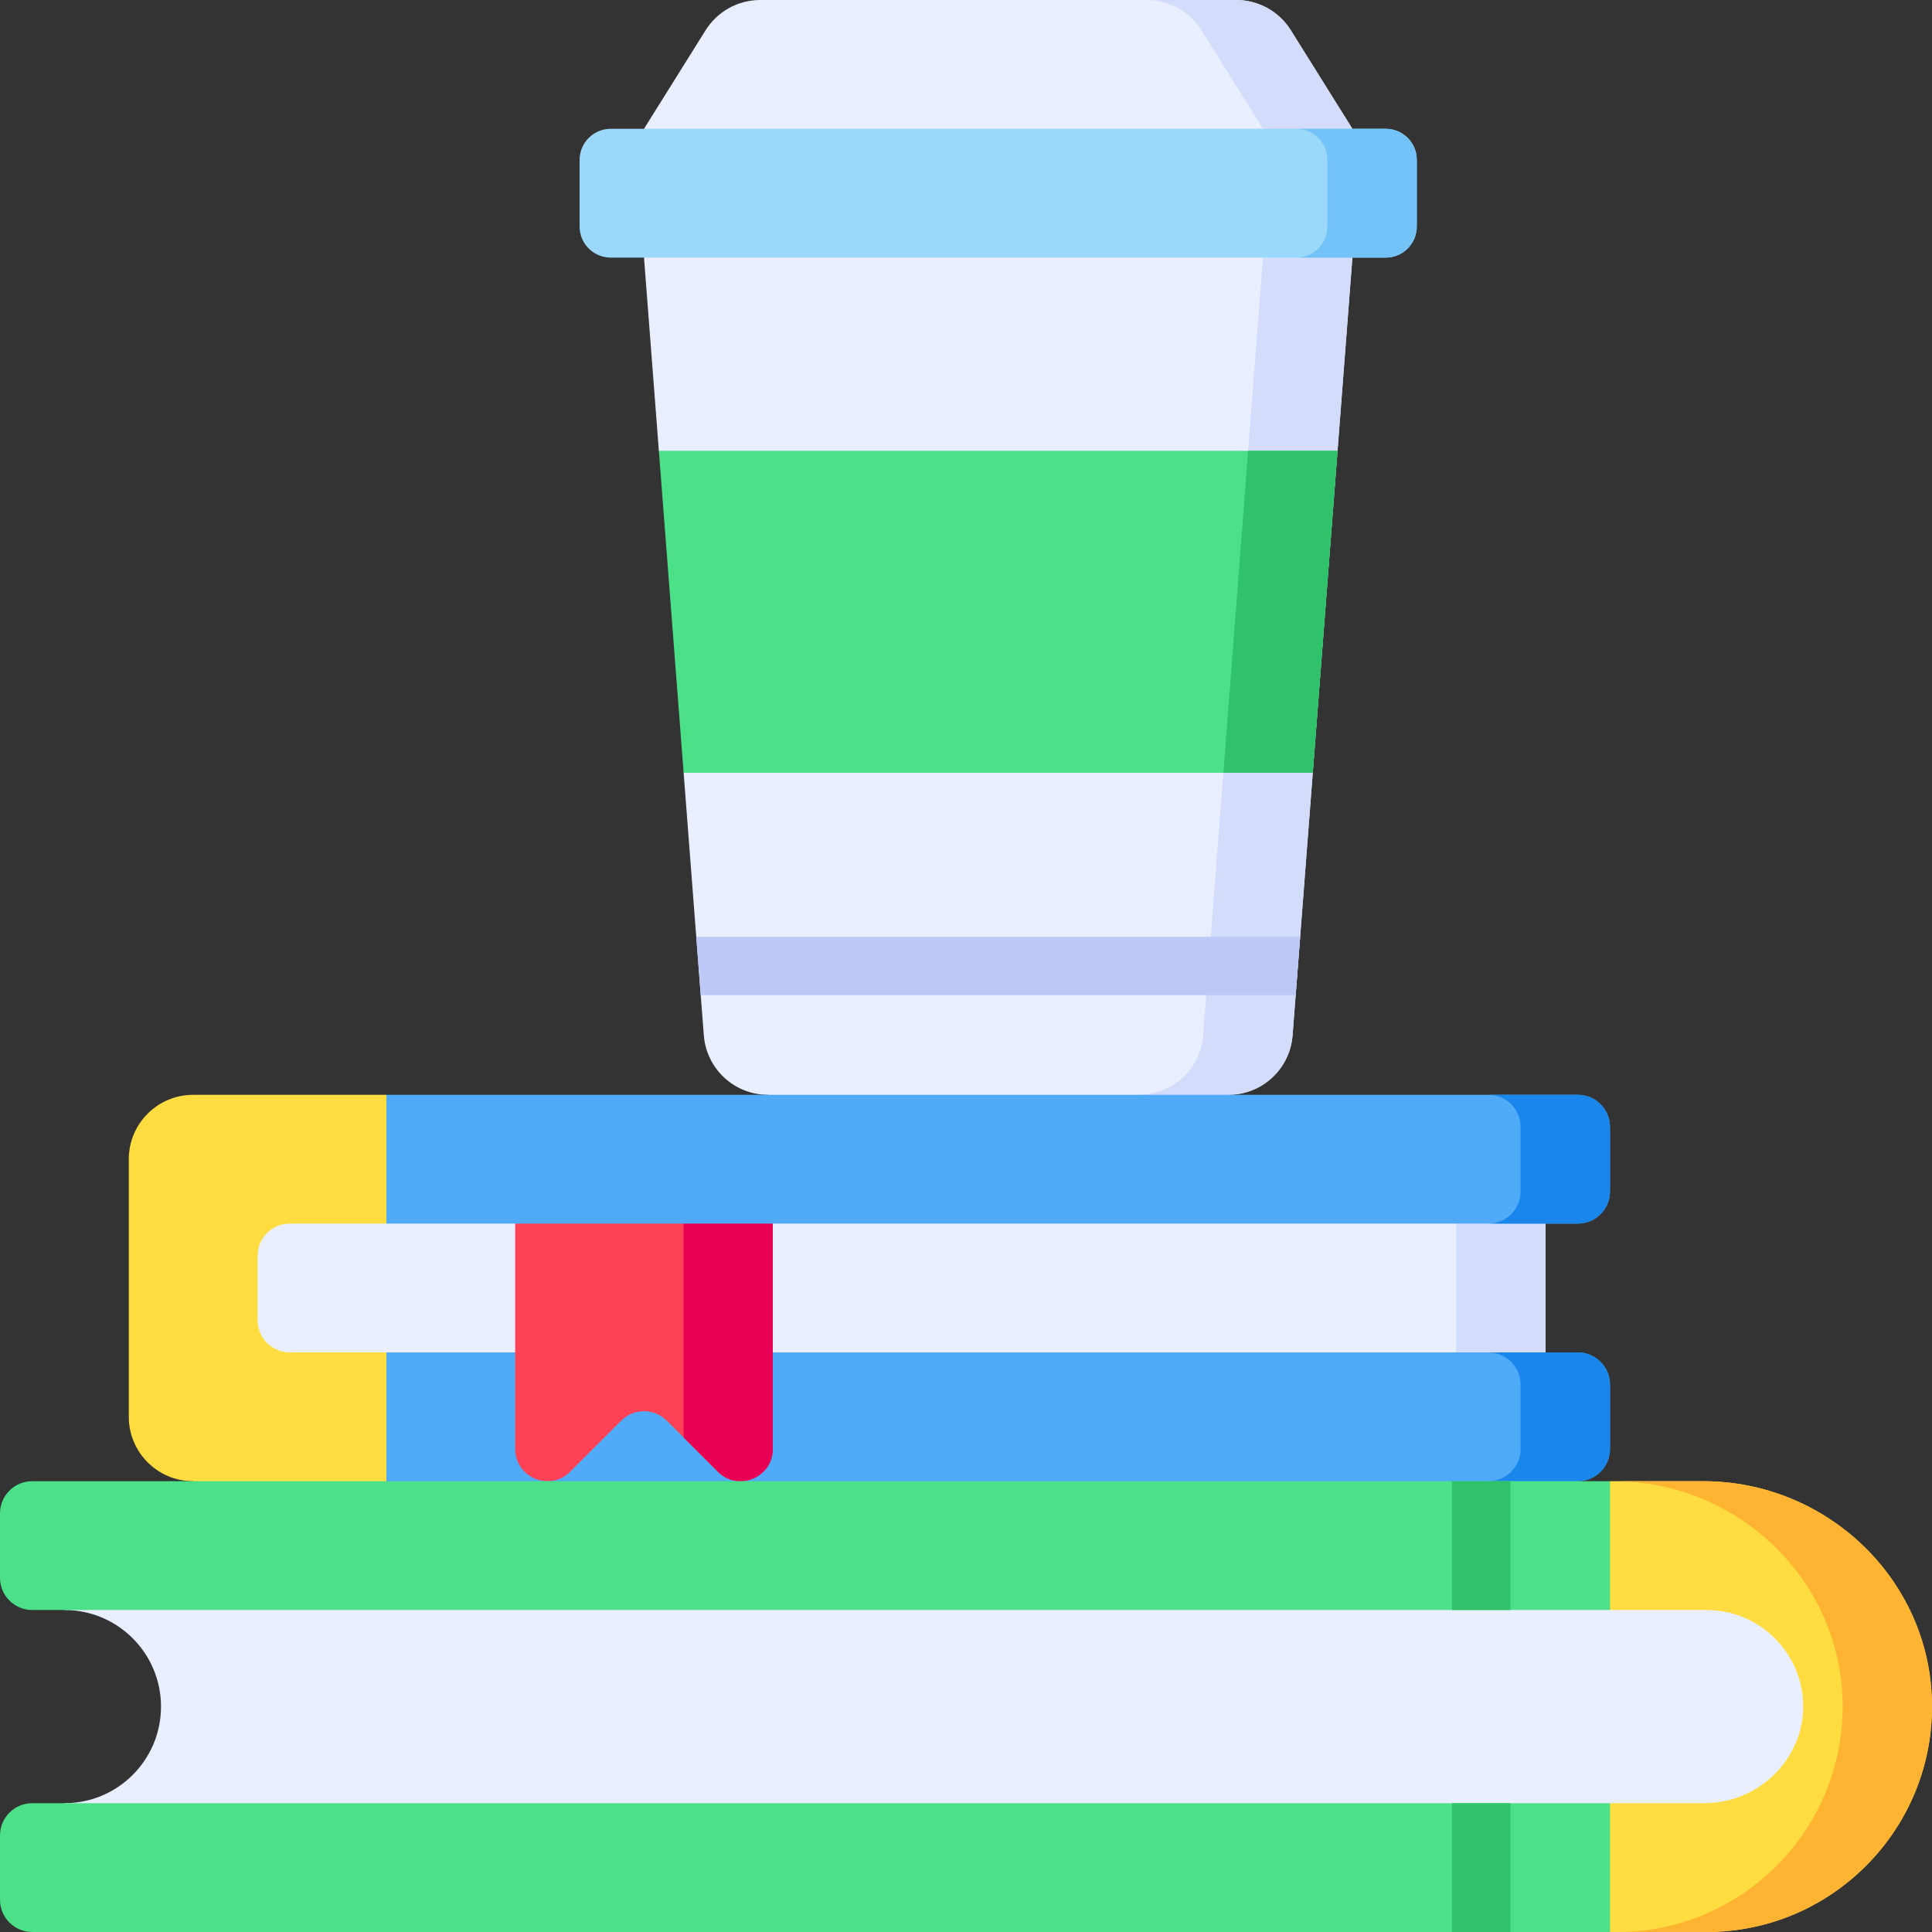 <svg id="Capa_1" enable-background="new 0 0 512 512" height="512" viewBox="0 0 512 512" width="512" xmlns="http://www.w3.org/2000/svg"><rect x="0" y="0" width="512" height="512" fill="#333333" stroke="none"/><g><g><path d="m358.4 68.267-3.938 51.2-15.129 42.668 8.565 42.666-5.352 69.576c-.684 8.892-8.098 15.758-17.016 15.758v10.851h-121.992v-10.851c-8.918 0-16.332-6.866-17.016-15.758l-5.352-69.576 14.393-42.667-20.958-42.665-3.938-51.201 93.866-17.068z" fill="#e9efff"/><path d="m264.533 51.2-11.847 2.154 82.02 14.913-15.855 206.109c-.684 8.892-8.098 15.758-17.016 15.758v10.851h23.694v-10.851c8.918 0 16.332-6.866 17.016-15.758l15.855-206.109z" fill="#d3dcfb"/><g><path d="m358.4 34.133-16.32-26.112c-3.119-4.99-8.588-8.021-14.472-8.021h-126.149c-5.884 0-11.354 3.031-14.473 8.021l-16.32 26.112 93.867 17.067z" fill="#e9efff"/><path d="m342.08 8.021c-3.119-4.99-8.588-8.021-14.472-8.021h-23.694c5.884 0 11.354 3.031 14.473 8.021l16.32 26.112-82.02 14.913 11.847 2.154 93.866-17.067z" fill="#d3dcfb"/><path d="m367.225 34.133c4.552 0 8.241 3.69 8.241 8.242v17.65c0 4.552-3.69 8.241-8.241 8.241h-205.384c-4.552 0-8.241-3.69-8.241-8.241v-17.65c0-4.552 3.69-8.242 8.241-8.242z" fill="#9bd8f9"/><path d="m367.225 34.133h-23.694c4.552 0 8.241 3.69 8.241 8.242v17.65c0 4.552-3.69 8.241-8.241 8.241h23.694c4.552 0 8.241-3.69 8.241-8.241v-17.65c.001-4.552-3.689-8.242-8.241-8.242z" fill="#73c3f9"/></g><path d="m181.169 204.8h166.728l6.565-85.333h-179.857z" fill="#4ce088"/><path d="m184.516 248.304 1.186 15.423h157.663l1.186-15.423c-.196-.015-.392-.03-.592-.03h-158.851c-.2 0-.396.015-.592.03z" fill="#bec8f7"/><path d="m347.897 204.8 6.565-85.333h-23.695l-6.564 85.333z" fill="#30c16b"/></g><g><path d="m57.69 312.145h351.91v58.377h-351.91z" fill="#e9efff"/><path d="m385.906 312.145h23.694v58.377h-23.694z" fill="#d3dcfb"/><path d="m102.4 403.831h315.733v-11.298c4.713 0 8.533-3.82 8.533-8.533v-17.067c0-4.713-3.82-8.533-8.533-8.533h-315.733l-14.577 19.419z" fill="#4fabf7"/><path d="m136.533 318.326v65.657c0 7.602 9.192 11.41 14.567 6.034l13.532-13.532c3.332-3.332 8.735-3.332 12.068 0l13.532 13.532c5.376 5.376 14.567 1.568 14.567-6.034v-65.657z" fill="#ff4155"/><path d="m418.133 358.4h-23.694c4.713 0 8.533 3.82 8.533 8.533v17.067c0 4.713-3.82 8.533-8.533 8.533h23.694c4.713 0 8.533-3.82 8.533-8.533v-17.067c.001-4.712-3.82-8.533-8.533-8.533z" fill="#1886ea"/><path d="m181.169 318.326v62.627l9.063 9.064c5.376 5.376 14.567 1.568 14.567-6.034v-65.657z" fill="#e80054"/><path d="m102.4 324.267h315.733c4.713 0 8.533-3.82 8.533-8.533v-17.067c0-4.713-3.82-8.533-8.533-8.533h-315.733l-14.577 17.066z" fill="#4fabf7"/><path d="m102.4 403.831v-45.431h-25.6c-4.713 0-8.533-3.82-8.533-8.533v-17.067c0-4.713 3.82-8.533 8.533-8.533h25.6v-34.133h-51.2c-9.426 0-17.067 7.641-17.067 17.067v68.267c0 9.426 7.641 17.067 17.067 17.067v11.298h51.2z" fill="#ffdd40"/><path d="m418.133 290.133h-23.694c4.713 0 8.533 3.82 8.533 8.533v17.067c0 4.713-3.82 8.533-8.533 8.533h23.694c4.713 0 8.533-3.82 8.533-8.533v-17.067c.001-4.712-3.82-8.533-8.533-8.533z" fill="#1886ea"/></g><g><path d="m17.067 414.751v11.916c14.138 0 25.6 11.462 25.6 25.6s-11.462 25.6-25.6 25.6v11.916h466.088v-75.032z" fill="#e9efff"/><path d="m426.667 392.533h24.693c32.78 0 60.134 26.031 60.633 58.807.508 33.36-26.481 60.66-59.726 60.66h-25.6l-8.928-17.067 8.928-17.067h25.018c14.321 0 26.42-11.719 26.178-26.039-.235-13.914-11.627-25.161-25.596-25.161h-25.6l-7.898-17.067z" fill="#ffdd40"/><path d="m451.36 392.533h-23.686c32.78 0 60.134 26.031 60.633 58.807.508 33.36-26.481 60.66-59.726 60.66h23.686c33.245 0 60.235-27.3 59.726-60.66-.499-32.776-27.853-58.807-60.633-58.807z" fill="#ffb332"/><g><g><g><path d="m426.667 477.867h-418.133c-4.714 0-8.534 3.82-8.534 8.533v17.067c0 4.713 3.82 8.533 8.533 8.533h418.133v-34.133z" fill="#4ce088"/></g><g><path d="m0 418.133c0 4.713 3.82 8.533 8.533 8.533h418.133v-34.133h-418.133c-4.713 0-8.533 3.82-8.533 8.533z" fill="#4ce088"/></g></g></g><g fill="#30c16b"><path d="m384.807 392.533v34.134h15.453v-34.134z"/><path d="m400.26 477.867h-15.453v34.133h15.453z"/></g></g></g></svg>